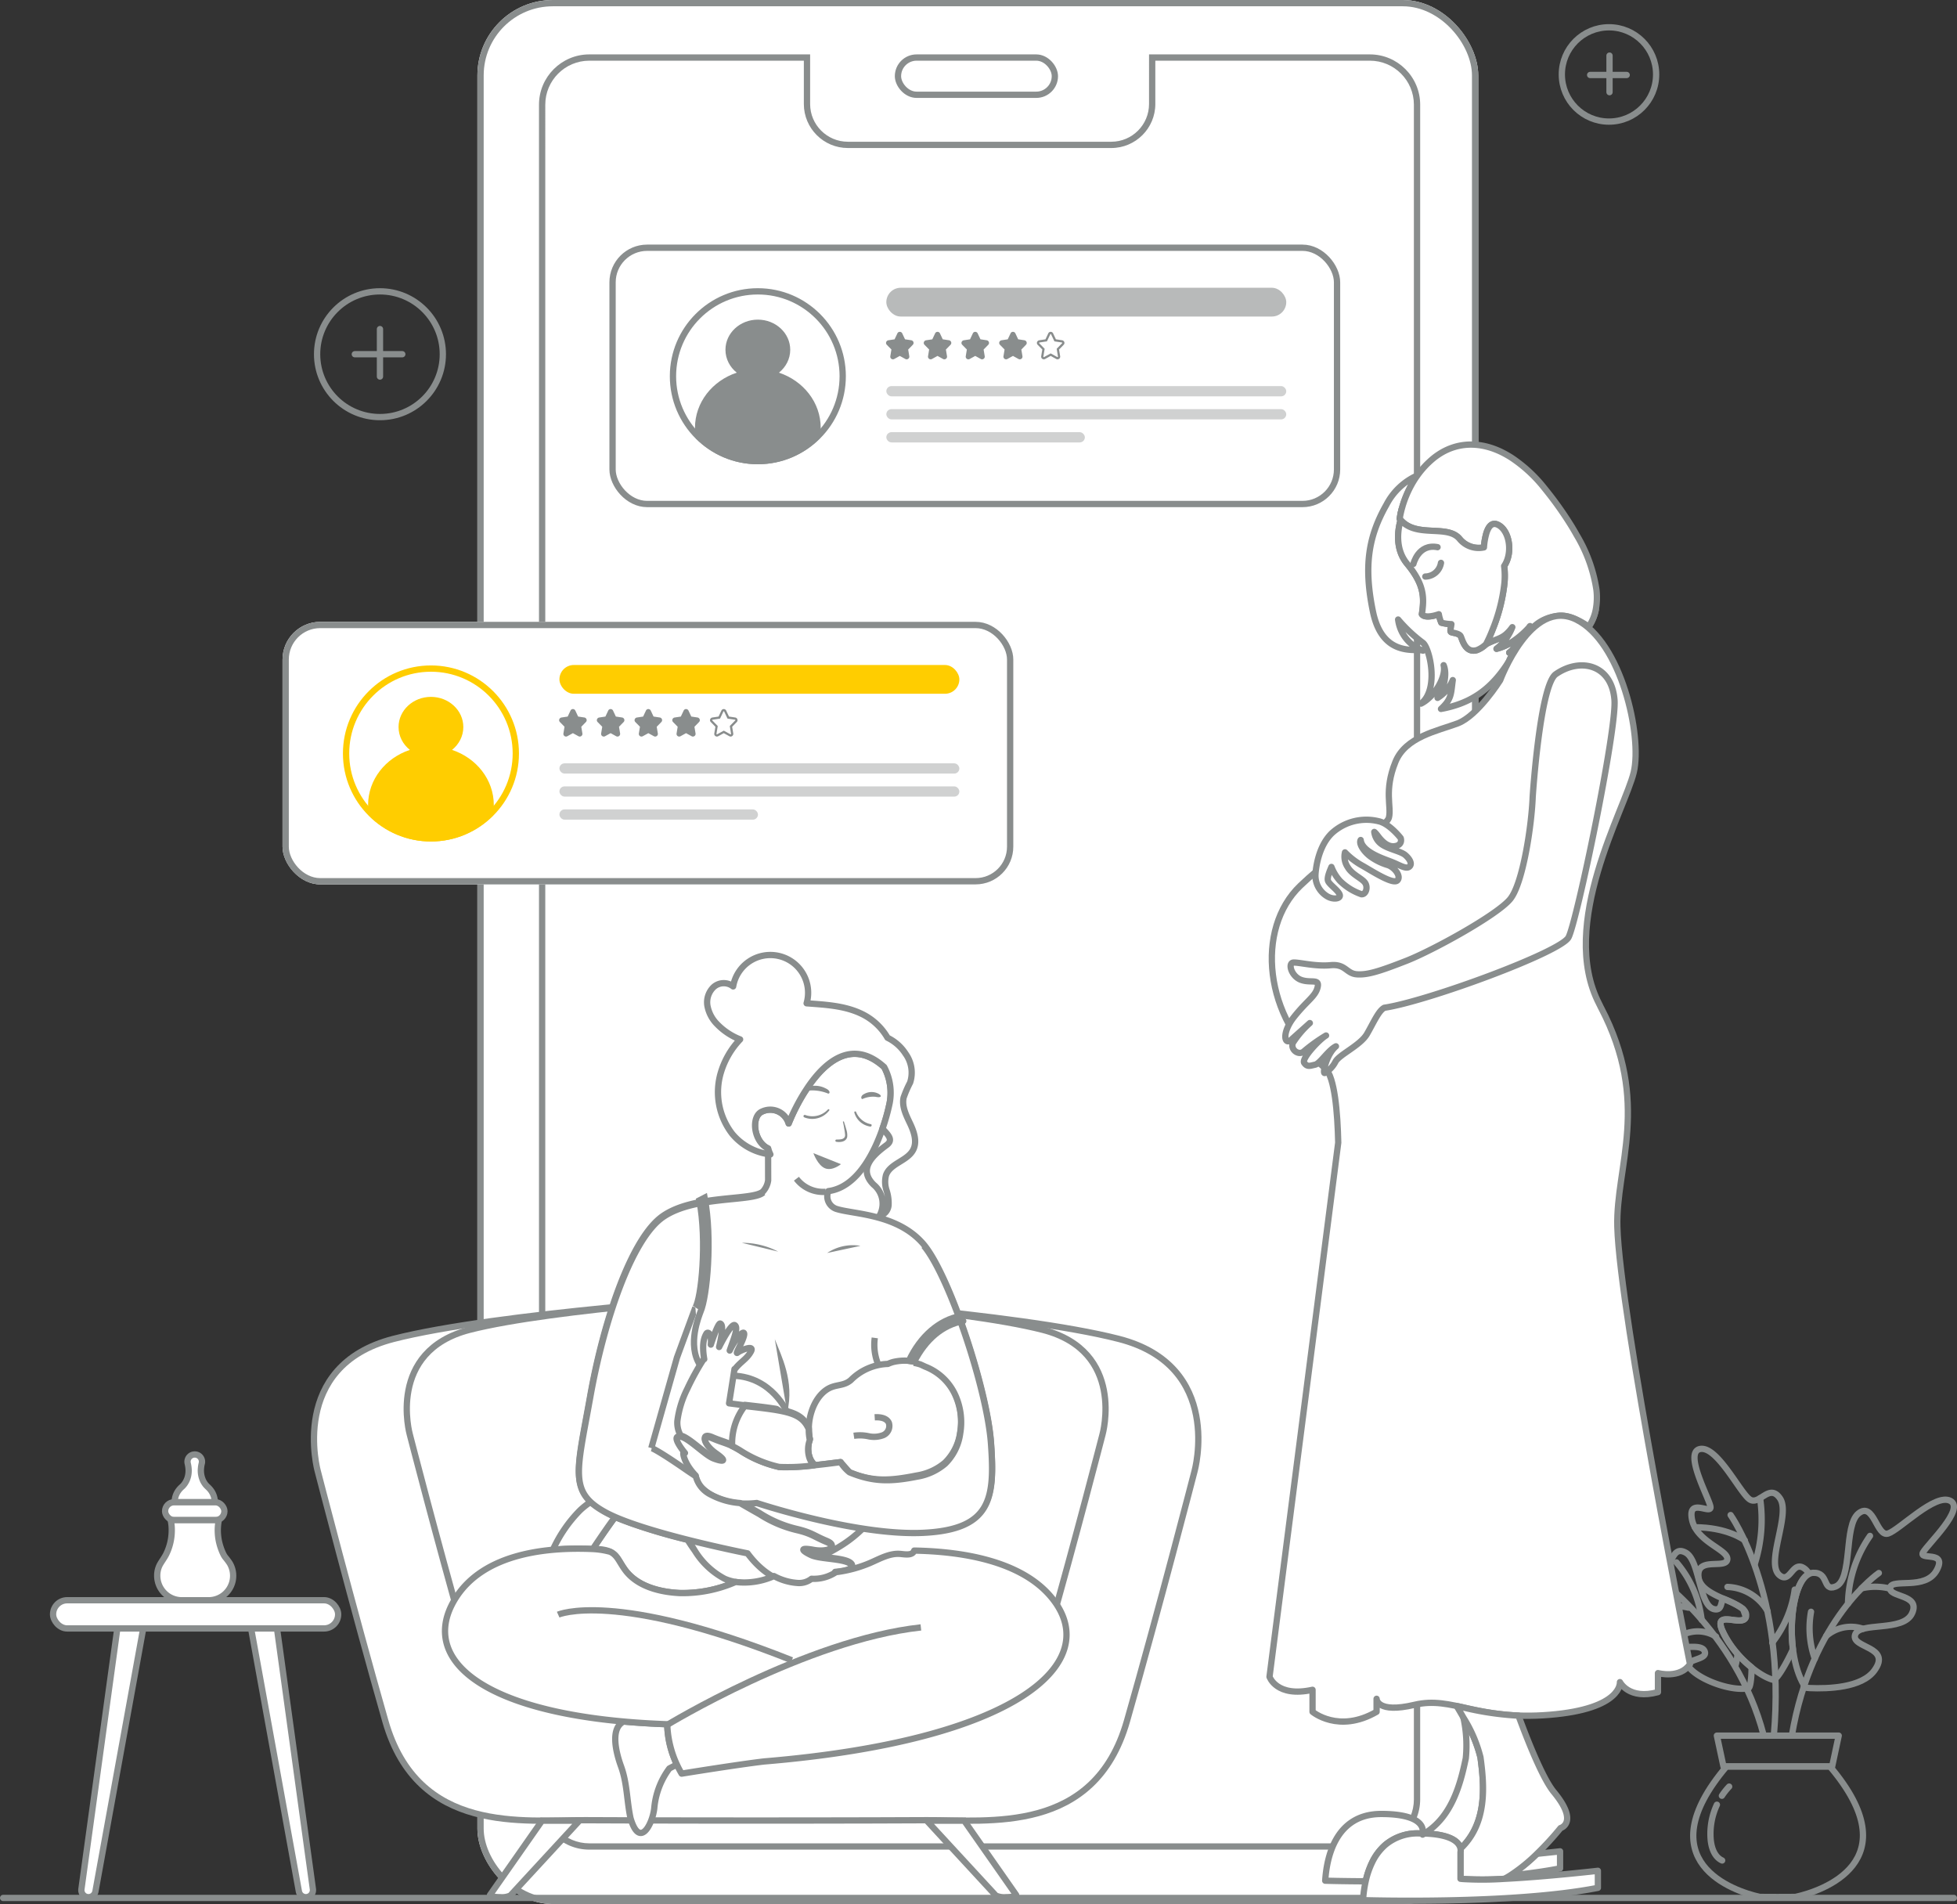 <svg xmlns="http://www.w3.org/2000/svg" width="311.302" height="302.883" viewBox="0 0 311.302 302.883">
    <rect x="0" y="0" width="311.302" height="302.883" fill="#333333" stroke="none"/>
    <defs>
        <style>
            .cls-1,.cls-16,.cls-17,.cls-6,.cls-7,.cls-8{fill:#fff}.cls-1,.cls-16,.cls-17,.cls-19,.cls-20,.cls-3,.cls-4,.cls-6,.cls-7,.cls-8{stroke:#898d8d}.cls-1,.cls-3,.cls-4,.cls-6,.cls-7{stroke-linecap:round}.cls-1,.cls-16,.cls-3,.cls-6{stroke-linejoin:round}.cls-18,.cls-19,.cls-20,.cls-3,.cls-4{fill:none}.cls-16,.cls-17,.cls-19,.cls-6,.cls-7{stroke-miterlimit:10}.cls-10{fill:rgba(137,141,141,.4)}.cls-11,.cls-22{fill:#898d8d}.cls-21,.cls-22{stroke:none}
        </style>
    </defs>
    <g id="Group_1580" transform="translate(-31.5 -112.161)">
        <g id="Group_1489" transform="translate(-35.559 -24.628)">
            <g id="Rectangle_233" class="cls-1" transform="translate(143 136.789)">
                <rect width="159.206" height="302.839" class="cls-21" rx="12"/>
                <rect width="158.206" height="301.839" x=".5" y=".5" class="cls-18" rx="11.5"/>
            </g>
            <g id="Subtraction_1" fill="#fff" stroke-linecap="round" stroke-linejoin="round">
                <path d="M42.63 285.036L8 285.035c-4.135 0-7.5-3.365-7.5-7.5V8C.5 3.865 3.865.5 8 .5h124.171c4.136 0 7.5 3.365 7.5 7.5v269.535c0 4.135-3.364 7.5-7.5 7.5h-34.63v-7.391c0-3.584-2.915-6.5-6.5-6.5h-41.91c-3.585 0-6.501 2.916-6.501 6.5v7.392z" class="cls-21" transform="rotate(180 146.484 215.488)"/>
                <path d="M42.13 284.536v-6.892c0-3.86 3.14-7 7-7h41.911c3.86 0 7 3.14 7 7v6.89h34.13c3.86 0 7-3.14 7-7V8c0-3.86-3.14-7-7-7H8.001C4.14 1 1 4.14 1 8v269.535c0 3.86 3.14 7 7 7h34.13m1 1H8c-4.411 0-8-3.589-8-8V8C0 3.59 3.589 0 8 0h124.171c4.412 0 8 3.589 8 8v269.535c0 4.411-3.588 8-8 8h-35.13v-7.891c0-3.308-2.691-6-6-6h-41.91c-3.31 0-6.001 2.692-6.001 6V285.536z" class="cls-22" transform="rotate(180 146.484 215.488)"/>
            </g>
            <g id="Rectangle_236" class="cls-1" transform="translate(209.4 145.442)">
                <rect width="25.958" height="6.922" class="cls-21" rx="3.461"/>
                <rect width="24.958" height="5.922" x=".5" y=".5" class="cls-18" rx="2.961"/>
            </g>
        </g>
        <g id="Group_852" transform="translate(81.338 158)">
            <g id="Ellipse_244" class="cls-3" transform="translate(.104)">
                <circle cx="10.5" cy="10.5" r="10.5" class="cls-21"/>
                <circle cx="10.5" cy="10.5" r="10" class="cls-18"/>
            </g>
            <path id="Path_945" d="M-3170.5-402v7.551" class="cls-4" transform="translate(3181.104 408.5)"/>
            <path id="Path_946" d="M0 7.551V0" class="cls-4" transform="rotate(90 1.827 12.327)"/>
        </g>
        <g id="Group_1492" transform="translate(279.338 116)">
            <g id="Ellipse_244-2" class="cls-3" transform="translate(.104)">
                <circle cx="8" cy="8" r="8" class="cls-21"/>
                <circle cx="8" cy="8" r="7.5" class="cls-18"/>
            </g>
            <path id="Path_945-2" d="M-3170.5-402v5.815" class="cls-4" transform="translate(3178.69 407.006)"/>
            <path id="Path_946-2" d="M0 5.815V0" class="cls-4" transform="rotate(90 1.418 9.505)"/>
        </g>
        <g id="Floor" transform="translate(32 414.034)">
            <path id="Line_3" d="M310.3 0L0 0" class="cls-3"/>
        </g>
        <g id="Group_870" transform="translate(287.086 342.602)">
            <g id="Group_867" transform="translate(6.993 7.853)">
                <g id="Group_865">
                    <g id="Group_858" transform="translate(0 10.207)">
                        <path id="Path_975" d="M-647.145 371.684s13.6 9.146 17.971 25.922" class="cls-3" transform="translate(647.145 -370.106)"/>
                        <path id="Path_976" d="M-621.946 383.1a12.907 12.907 0 0 1 5.262.07.033.033 0 0 0 .013 0" class="cls-3" transform="translate(622.67 -375.975)"/>
                        <path id="Path_977" d="M-626.376 368.363a17.008 17.008 0 0 1 4.006 9.143" class="cls-3" transform="translate(630.474 -368.363)"/>
                        <path id="Path_978" d="M-625.982 392.287a5.452 5.452 0 0 0-5.221-.319" class="cls-3" transform="translate(636.379 -380.478)"/>
                        <path id="Path_979" d="M-638.4 400.824a9.3 9.3 0 0 0 .3-1.719" class="cls-3" transform="translate(651.909 -384.5)"/>
                    </g>
                    <g id="Group_864" transform="translate(6.768)">
                        <path id="Path_980" d="M-669.864 457.417c.161.036 5.631.036 5.793 0 4.015-.882 18.272-5.566 5.422-20.737H-675.1c-12.843 15.165 1.221 19.855 5.236 20.737z" class="cls-3" transform="translate(680.392 -394.017)"/>
                        <g id="Group_863" transform="translate(.252)">
                            <g id="Group_862">
                                <g id="Group_860" transform="translate(15.432 5.999)">
                                    <g id="Group_859">
                                        <path id="Path_981" d="M-671.869 371.918s-10.734 7.331-13.84 25.869" class="cls-3" transform="translate(685.709 -366.021)"/>
                                        <path id="Path_982" d="M-684.926 376.838a9.5 9.5 0 0 0-4.532-.05" class="cls-3" transform="translate(700.547 -368.455)"/>
                                        <path id="Path_983" d="M-679.25 359.5a19.461 19.461 0 0 0-3.5 10.774" class="cls-3" transform="translate(691.682 -359.505)"/>
                                        <path id="Path_984" d="M-680.417 391.365a6 6 0 0 1 5.862-1.155" class="cls-3" transform="translate(685.881 -375.442)"/>
                                        <path id="Path_985" d="M-663.444 392.35a14.6 14.6 0 0 1-.594-7.452" class="cls-3" transform="translate(667.09 -372.835)"/>
                                    </g>
                                </g>
                                <g id="Group_861">
                                    <path id="Path_986" d="M-651.162 352.51s8.856 12.385 6.881 35.031" class="cls-3" transform="translate(656.853 -349.834)"/>
                                    <path id="Path_987" d="M-640.846 356.6c5.1-.009 7.787 1.959 7.949 2.081" class="cls-3" transform="translate(640.846 -351.979)"/>
                                    <path id="Path_988" d="M-646.445 357.363a23.33 23.33 0 0 0 .853-10.486" class="cls-3" transform="translate(655.97 -346.877)"/>
                                    <path id="Path_989" d="M-642.081 380.462a7.7 7.7 0 0 0-6.39-3.884" class="cls-3" transform="translate(653.662 -362.468)"/>
                                    <path id="Path_990" d="M-657.535 385.911a17.532 17.532 0 0 0 3.576-8.434" class="cls-3" transform="translate(669.845 -362.94)"/>
                                </g>
                            </g>
                            <path id="Path_991" d="M-653.942 431.269h-17.286l-1.049-4.9h19.383z" class="cls-3" transform="translate(675.784 -388.606)"/>
                        </g>
                    </g>
                </g>
                <g id="Group_866" transform="translate(9.5 45.868)">
                    <path id="Path_992" d="M-632.21 449.493a10.954 10.954 0 0 0-.994 5.488c.112 1.34.606 2.821 1.829 3.38" class="cls-3" transform="translate(633.24 -446.611)"/>
                    <path id="Path_993" d="M-634.43 443.427a10.532 10.532 0 0 0-1.155 1.457" class="cls-3" transform="translate(637.409 -443.427)"/>
                </g>
            </g>
            <path id="Path_994" d="M-642.75 362.639c1.8-1.334 7.115 2.677 8.7 2.941s1.309-3.137 3.534-1.9 2.076 8.482 4.516 8.982c1.172.239 1.046-.945 1.369-1.7a13.408 13.408 0 0 1 3.2 1.671 11.9 11.9 0 0 1 .447 1.308c-.547 1.554-4.949-1.171-3.837 1.862a16.191 16.191 0 0 0 4.762 6.122c-.02 1.873-.215 3.235-.518 3.3-2.418.5-6.98-.988-9.014-2.878-2.064-1.918 2.836-1.4 2.035-3.057s-6.287.7-7.808-1.61 2.717-2.5 2.316-3.746-4.632-.194-6.5-2.6 2.173-1.613 1.378-2.606-6.375-4.756-4.58-6.089z" class="cls-3" transform="translate(643.104 -347.156)"/>
            <g id="Group_869" transform="translate(29.431 8.091)">
                <path id="Path_995" d="M-708.885 376.865c.041.069-.329.418.889.472 3 .133 8.305-.054 10.305-2.776 2.856-3.886-3.706-3.548-3.061-5.694s7.687-.371 9.071-3.433-3.743-2.478-3.5-4.055 5.614.483 7.4-2.764-2.921-1.521-2.156-2.866 6.746-6.937 4.333-8.194-8.034 4.582-9.883 5.2-2.261-5.123-4.7-3.209-.866 10.589-3.7 11.657c-2.113.8-.953-2.308-3.557-2.2-3.54.159-4.739 12.311-1.441 17.862z" class="cls-3" transform="translate(710.823 -347.378)"/>
                <g id="Group_868" opacity="0.1">
                    <path id="Path_996" d="M-708.885 376.865c.041.069-.329.418.889.472 3 .133 8.305-.054 10.305-2.776 2.856-3.886-3.706-3.548-3.061-5.694s7.687-.371 9.071-3.433-3.743-2.478-3.5-4.055 5.614.483 7.4-2.764-2.921-1.521-2.156-2.866 6.746-6.937 4.333-8.194-8.034 4.582-9.883 5.2-2.261-5.123-4.7-3.209-.866 10.589-3.7 11.657c-2.113.8-.953-2.308-3.557-2.2-3.54.159-4.739 12.311-1.441 17.862z" class="cls-3" transform="translate(710.823 -347.378)"/>
                </g>
            </g>
            <path id="Path_997" d="M-662.2 341.562c-.7-3.637 3.247-.551 2.932-2.066s-4.289-8.673-1.608-9.128 6.239 6.827 7.809 7.986 3.15-2.68 4.879-.11-2.428 10.343-.056 12.231c1.766 1.406 2.032-2.637 4.059-1a2.154 2.154 0 0 1 .581.769c-2.131 1.07-3.181 6.846-2.53 11.979-1.327 2.846-2.7 4.986-3.154 4.862-2.9-.795-7.024-4.92-8.187-8.092-1.18-3.218 3.848.047 3.893-2.193s-7.2-2.714-7.578-6.052 4.323-1.21 4.577-2.784-4.917-2.764-5.617-6.402z" class="cls-3" transform="translate(675.756 -330.348)"/>
        </g>
        <g id="Group_1488" transform="translate(-1051.684 470.625)">
            <g id="Group_1487" transform="translate(1300.835 -287.752)">
                <path id="Path_1610" d="M1342.379-248.695a8.694 8.694 0 0 0 .729-.657 2.752 2.752 0 0 0-.235-.986c-.01-.022-.023-.04-.034-.062a8.343 8.343 0 0 1-2.478 1.093 7.326 7.326 0 0 0 1.81-2.041 3.5 3.5 0 0 0-.3-.275c-.917.785-1.715.8-3.167 1.571a4.361 4.361 0 0 1-1.411.936c-1.949.612-2.388-1.8-2.646-2.226s-1.175-.488-1.462-.6-.086-.544 0-1.29a6.634 6.634 0 0 1-1.6-.23 5.807 5.807 0 0 1-.4-1.347s-2.121.8-2.694 0c.4-2.637.4-4.7-2.35-8.025-1.964-2.373-1.475-5.418-1.034-6.967-.051-.059-.1-.116-.151-.179 0 0 .036-.3.146-.811.045-.209.1-.452.175-.725l.015-.055c.035-.13.073-.264.115-.406v-.011c.042-.139.088-.285.137-.435l.033-.1c.05-.152.1-.307.163-.468l.006-.017c.056-.152.117-.31.181-.469l.05-.124c.068-.165.139-.332.214-.5l.035-.076q.1-.226.216-.457l.066-.135q.13-.26.274-.524l.06-.108q.128-.23.267-.462l.076-.126q.164-.267.345-.536l.086-.124c.054-.079.107-.157.163-.236a10.276 10.276 0 0 0-4.93 4.653c-2.828 4.968-3.669 9.707-2.14 17.044s6.879 5.777 7.949 6.175a6.056 6.056 0 0 1-3.953-4.952 23.912 23.912 0 0 0 3.953 3.707c1.07.841 2.6 7.376-.306 9.669 2.14-1.07 4.051-4.28 3.593-6.114.535 1.223.21 3.439-.965 5.2a6.048 6.048 0 0 0 2.417-2.828c-.306 2.216-.153 2.981-1.872 4.586 5.105-.934 8.227-3.439 10.849-7.639.111-.58.747-1.062.749-1.534-.244.077-.49.155-.744.223z" class="cls-6" transform="translate(-1319.955 281.789)"/>
                <path id="Path_1611" d="M1376.271-223.247c-.078.083-.157.168-.234.247-.016.083-.037.165-.057.246.12-.204.22-.369.291-.493z" class="cls-6" transform="translate(-1350.71 252.342)"/>
                <path id="Path_1612" d="M1370.69-220.652l.034.062a2.757 2.757 0 0 1 .235.986 14.235 14.235 0 0 0 2.117-2.849c.021-.081.041-.162.057-.246a13.957 13.957 0 0 1-2.443 2.047z" class="cls-6" transform="translate(-1347.806 252.041)"/>
                <path id="Path_1613" d="M1368.544-222.239a3.517 3.517 0 0 1 .3.275 8.345 8.345 0 0 0 .7-1.4 6.5 6.5 0 0 1-1 1.125z" class="cls-6" transform="translate(-1346.628 252.405)"/>
                <path id="Path_1614" d="M1337.472-277.409c-.058.078-.117.156-.173.235h.008c.055-.081.108-.158.165-.235z" class="cls-1" transform="translate(-1329.476 282.074)"/>
                <path id="Path_1615" d="M1331.352-264.256c.045-.208.1-.453.176-.725-.073.273-.128.516-.176.725z" class="cls-6" transform="translate(-1326.211 275.252)"/>
                <path id="Path_1616" d="M1337.108-276.9h-.008l-.164.236c.056-.072.115-.152.172-.236z" class="cls-1" transform="translate(-1329.277 281.792)"/>
                <path id="Path_1617" d="M1376.626-223.523c.065-.069.128-.133.194-.2-.014-.077-.081.015-.194.2z" class="cls-6" transform="translate(-1351.065 252.618)"/>
                <path id="Path_1618" d="M1397.708-226.851a7.323 7.323 0 0 0 1.125-2.727 7.323 7.323 0 0 1-1.125 2.727z" class="cls-1" transform="translate(-1362.637 255.817)"/>
                <path id="Path_1620" d="M1362.328-264.673a23.912 23.912 0 0 0-3.123-8.661q-.421-.754-.883-1.509a55.908 55.908 0 0 0-4.248-5.955 22.655 22.655 0 0 0-5.355-4.93q-.6-.377-1.189-.682t-1.179-.539a11.734 11.734 0 0 0-1.743-.546q-.288-.066-.572-.114a9.917 9.917 0 0 0-1.683-.143 9.349 9.349 0 0 0-1.089.066 9.1 9.1 0 0 0-1.576.334 9.315 9.315 0 0 0-1.005.374 9.617 9.617 0 0 0-.964.492q-.236.137-.466.289a10.579 10.579 0 0 0-.9.661c-.2.165-.39.334-.576.505l-.129.121c-.179.169-.354.341-.519.515l-.055.06q-.227.241-.435.486l-.109.127c-.148.176-.29.354-.425.533l-.076.1c-.057.077-.111.154-.166.232s-.116.159-.171.239l-.086.124q-.181.269-.344.536l-.076.126q-.139.231-.268.462l-.06.108q-.144.264-.274.524l-.066.135q-.113.231-.216.457l-.035.076c-.076.17-.146.337-.214.5l-.05.124c-.064.159-.125.317-.181.469l-.006.017c-.059.161-.113.316-.163.468l-.033.1c-.049.15-.1.3-.137.435v.011c-.042.142-.08.276-.115.406l-.015.055c-.073.272-.13.516-.176.725-.11.508-.146.811-.146.811.048.063.1.12.151.179 2.518 2.921 7.417.67 9.365 2.992a3.921 3.921 0 0 0 3.89 1.368 10.425 10.425 0 0 1 .413-2.339 4.158 4.158 0 0 1 .219-.544c.316-.64.784-1.045 1.478-.759 1.539.634 2.251 3.091 1.75 5.141a4.759 4.759 0 0 1-.323.912 4.064 4.064 0 0 1-.314.557 12.6 12.6 0 0 1 .042 2.718 27.386 27.386 0 0 1-1.846 7.3 23.847 23.847 0 0 1-1.072 2.405c1.452-.771 2.25-.786 3.167-1.571a6.505 6.505 0 0 0 1-1.123 8.366 8.366 0 0 1-.7 1.4 7.322 7.322 0 0 1-1.81 2.041 8.342 8.342 0 0 0 2.477-1.093 13.956 13.956 0 0 0 2.443-2.047c.077-.079.156-.164.234-.247.113-.185.18-.271.194-.2-.066.072-.129.136-.194.2-.075.124-.172.289-.291.493a14.248 14.248 0 0 1-2.117 2.849 8.694 8.694 0 0 1-.729.657c.254-.069.5-.147.742-.231.317-.11.579-.721.774-.979 1.622-2.142 2.791-4.253 6.37-4.651 2.124-.236 4.76 1.733 4.76 1.733a7.323 7.323 0 0 0 1.125-2.727 10.37 10.37 0 0 0 .099-3.158z" class="cls-6" transform="translate(-1326.034 287.752)"/>
                <path id="Path_1622" d="M1346.245-260.456c-.694-.286-1.162.12-1.478.759a4.175 4.175 0 0 0-.219.544 10.457 10.457 0 0 0-.414 2.339 3.921 3.921 0 0 1-3.89-1.368c-1.948-2.322-6.847-.071-9.365-2.992-.441 1.548-.931 4.593 1.033 6.966 2.752 3.325 2.752 5.389 2.351 8.026.573.8 2.694 0 2.694 0a5.825 5.825 0 0 0 .4 1.347 6.638 6.638 0 0 0 1.6.23c-.085.745-.286 1.175 0 1.29s1.2.172 1.462.6.7 2.838 2.646 2.226a4.365 4.365 0 0 0 1.41-.936 23.855 23.855 0 0 0 1.072-2.405 27.385 27.385 0 0 0 1.845-7.3 12.564 12.564 0 0 0-.042-2.718 4.061 4.061 0 0 0 .314-.557 4.749 4.749 0 0 0 .322-.912c.514-2.049-.201-4.506-1.741-5.139z" class="cls-6" transform="translate(-1325.734 273.163)"/>
            </g>
            <path id="Path_1623" d="M1340.455-130.213c-.26-9.616 5.334-19.664-2.583-34.832h-.006c-.1-.205-.194-.411-.3-.614-6.573-12.688 4.127-31.031 5.5-36.84s-2-20.783-9.172-24.305-12.076 9.669-12.076 9.669-3.554 5.656-6.764 6.86-8.283 2.121-9.9 6.133c-1.851 4.584-.6 7.109-1.026 8.828s-6.917 3.975-14.1 10.854-5.809 21.095 3.974 29.044c1.487 1.405 1.947 6.987 2.056 11.819l-10.932 84.958s1.114 3.343 6.845 2.07v3.5s4.139 3.5 10.188 0v-2.069s0 2.388 6.049.955 9.859 2.547 21.479 1.592 11.181-5.2 11.181-5.2 1.433 2.866 6.05 1.592v-3.024s3.5.955 5.094-1.433c0 0-11.18-55.635-11.557-69.557z" class="cls-6" transform="translate(0 -33.131)"/>
            <path id="Path_1624" d="M1330.061-188.981s1.155-17.743 3.677-19.5c3.88-2.7 8.893-1.559 9.335 4.1.371 4.755-6.008 35.383-7.32 37.774s-22.56 10.187-29.286 11.18c-.917.459-1.739 2.408-2.771 4.185s-4.3 3.21-4.987 4.357a4.373 4.373 0 0 1-1.72 1.834c-.4.172.229-2.924 1.777-4.242-1.261.631-2.522 2.751-3.325 2.924s-1.232.4-1.719-.287 2.465-3.783 3.468-4.357a26.368 26.368 0 0 0-3.522 2.522c-.834.745-2.182-.286-1.752-1.347a15.308 15.308 0 0 1 2.694-3.153s-1.921 1.719-2.981 2.665-1.548-1.118.516-3.7 3.354-3.2 3.7-4.653-1.07-.612-2.637-1.185-2.14-2.713-1.185-2.751 3.478.65 5.885.42 2.484 1.337 4.2 1.452 3.631-.5 7.835-2.14 14.56-7.338 16.566-9.86 3.38-11.652 3.552-16.238z" class="cls-6" transform="translate(-3.07 -42.753)"/>
            <path id="Path_1625" d="M1345.509 182.008c4.224-4 3.828-9.827 3.179-14.537a21.693 21.693 0 0 0-2.713-6.318 20.575 20.575 0 0 1 .378 6.465c-.88 4.26-2.273 9.329-6.573 11.967 4.674.16 5.587 1.615 5.729 2.423z" class="cls-6" transform="translate(-30.003 -246.427)"/>
            <path id="Path_1626" d="M1377.945 211.018v-2.71s-1.476.17-3.679.391a27.4 27.4 0 0 1-4.25 3.443c2.822-.284 5.524-.651 7.929-1.124z" class="cls-6" transform="translate(-46.601 -272.313)"/>
            <path id="Path_1627" d="M1313.687 195.132c-7.429 0-8.7 7.217-8.915 10.613 0 0 2.539.081 6.437.094a13.583 13.583 0 0 1 1.035-3.014 8.613 8.613 0 0 1 2.136-2.816 7.96 7.96 0 0 1 5.327-1.786c.193 0 .378 0 .56.007v-.13s.849-2.968-6.58-2.968z" class="cls-6" transform="translate(-10.785 -265.08)"/>
            <path id="Path_1628" d="M1366.588 170.739c-1.505-1.822-3.572-6.57-5.633-12.158-.162-.006-.32-.014-.478-.023a47.65 47.65 0 0 1-8.582-1.34l-.774-.166c.379.631.741 1.25 1.079 1.849a21.7 21.7 0 0 1 2.713 6.318c.65 4.711 1.045 10.538-3.179 14.537a1.314 1.314 0 0 1-.005.533v4.245c.123.015.259.027.394.039a52.86 52.86 0 0 0 6.591-.03c.31-.162.619-.344.93-.538a27.407 27.407 0 0 0 4.25-3.443 47.228 47.228 0 0 0 3.755-4.093s2.971-.848-1.061-5.73z" class="cls-6" transform="translate(-36.229 -244.176)"/>
            <path id="Path_1629" d="M1339.421 202.009c-.1 0-.2-.007-.3-.009v.188c.105-.058.202-.119.3-.179z" class="cls-1" transform="translate(-29.643 -268.85)"/>
            <path id="Path_1630" d="M1340.6 209.209a52.865 52.865 0 0 1-6.591.03c-.135-.012-.27-.024-.393-.039v-4.245a1.323 1.323 0 0 0 .005-.533c-.142-.807-1.056-2.263-5.729-2.423-.1.06-.195.121-.3.179v-.188c-.183 0-.367-.007-.561-.007a7.958 7.958 0 0 0-5.327 1.786 8.611 8.611 0 0 0-2.137 2.816 13.57 13.57 0 0 0-1.035 3.014 19.365 19.365 0 0 0-.417 3s23.56.751 37.357-1.959v-2.71s-8.172.94-14.872 1.279z" class="cls-6" transform="translate(-18.111 -268.841)"/>
            <path id="Path_1631" d="M1301.329-146.663s.143-4.305 2.655-6.673a8.134 8.134 0 0 1 7.354-1.866c1.758.359 3.552 2.691 3.552 2.691s.395 1.112-.969 1.291-2.391-1.289-2.75-1.755-.483-.516-.483-.516a2.8 2.8 0 0 0 1.14 1.938c1.077.789 3.062 1.123 3.78 1.733s1.184 1.435.645 1.866-1.543-.287-2.942-.825-4.581-1.578-4.787-3.43c-.323.61.48 1.814 1.508 2.6a9.129 9.129 0 0 0 2.815 1.39c1.077.359 2.186 1.809 1.5 2.454s-3.821-1.363-5.444-2.3a11.814 11.814 0 0 1-2.875-2.175 2.983 2.983 0 0 0 .434 2.35c.682 1.184 2.253 1.762 2.755 2.48s.143 1.9-.574 1.829a9.04 9.04 0 0 1-3.408-2.117 7.133 7.133 0 0 1-1.363-2.224c-.143.359-.753 1.65-.538 2.224s1.507 1.405 1.829 2.12-.968.93-1.973.32a3.829 3.829 0 0 1-1.861-3.405z" class="cls-1" transform="translate(-8.895 -72.652)"/>
            <path id="Path_1632" d="M1340.073-243.869a2.567 2.567 0 0 0 2.494-2.178" class="cls-7" transform="translate(-30.164 -22.894)"/>
            <path id="Path_1633" d="M1335.879-249s.774-3.267 3.841-2.666" class="cls-7" transform="translate(-27.862 -19.769)"/>
        </g>
        <g id="Group_1490" transform="translate(5057.441 664.065)">
            <g id="Rectangle_520" class="cls-1" transform="translate(-4929 -513)">
                <rect width="116.246" height="41.76" class="cls-21" rx="6"/>
                <rect width="115.246" height="40.76" x=".5" y=".5" class="cls-18" rx="5.5"/>
            </g>
            <g id="Ellipse_254" class="cls-8" transform="translate(-4919.39 -506.065)">
                <circle cx="14" cy="14" r="14" class="cls-21"/>
                <circle cx="14" cy="14" r="13.5" class="cls-18"/>
            </g>
            <rect id="Rectangle_521" width="63.617" height="4.576" fill="rgba(137,141,141,0.6)" rx="2.288" transform="translate(-4884.952 -506.135)"/>
            <rect id="Rectangle_522" width="63.617" height="1.629" class="cls-10" rx=".814" transform="translate(-4884.952 -490.494)"/>
            <rect id="Rectangle_523" width="63.617" height="1.629" class="cls-10" rx=".814" transform="translate(-4884.952 -486.83)"/>
            <rect id="Rectangle_524" width="31.581" height="1.629" class="cls-10" rx=".814" transform="translate(-4884.952 -483.165)"/>
            <path id="Path_1638" d="M2.168-2.432a.421.421 0 0 0-.129-.188.427.427 0 0 0-.208-.1l-1-.151-.445-.947A.43.43 0 0 0 .222-4 .423.423 0 0 0 0-4.062.423.423 0 0 0-.222-4a.4.4 0 0 0-.159.181l-.449.952-1 .151a.427.427 0 0 0-.208.1.42.42 0 0 0-.129.19.409.409 0 0 0-.013.226.435.435 0 0 0 .11.2l.737.752-.176 1.067A.422.422 0 0 0-1.5 0a.429.429 0 0 0 .085.161.411.411 0 0 0 .146.112.424.424 0 0 0 .178.039.42.42 0 0 0 .207-.053L0-.229l.884.488a.42.42 0 0 0 .205.054.424.424 0 0 0 .178-.04.424.424 0 0 0 .146-.11A.406.406 0 0 0 1.5 0a.434.434 0 0 0 .01-.183l-.177-1.062L2.07-2a.435.435 0 0 0 .11-.2.419.419 0 0 0-.012-.232z" class="cls-11" transform="translate(-4882.809 -495.065)"/>
            <path id="Path_1637" d="M2.168-2.432a.421.421 0 0 0-.129-.188.427.427 0 0 0-.208-.1l-1-.151-.445-.947A.43.43 0 0 0 .222-4 .423.423 0 0 0 0-4.062.423.423 0 0 0-.222-4a.4.4 0 0 0-.159.181l-.449.952-1 .151a.427.427 0 0 0-.208.1.42.42 0 0 0-.129.19.409.409 0 0 0-.013.226.435.435 0 0 0 .11.2l.737.752-.176 1.067A.422.422 0 0 0-1.5 0a.429.429 0 0 0 .085.161.411.411 0 0 0 .146.112.424.424 0 0 0 .178.039.42.42 0 0 0 .207-.053L0-.229l.884.488a.42.42 0 0 0 .205.054.424.424 0 0 0 .178-.04.424.424 0 0 0 .146-.11A.406.406 0 0 0 1.5 0a.434.434 0 0 0 .01-.183l-.177-1.062L2.07-2a.435.435 0 0 0 .11-.2.419.419 0 0 0-.012-.232z" class="cls-11" transform="translate(-4876.809 -495.065)"/>
            <path id="Path_1636" d="M2.168-2.432a.421.421 0 0 0-.129-.188.427.427 0 0 0-.208-.1l-1-.151-.445-.947A.43.43 0 0 0 .222-4 .423.423 0 0 0 0-4.062.423.423 0 0 0-.222-4a.4.4 0 0 0-.159.181l-.449.952-1 .151a.427.427 0 0 0-.208.1.42.42 0 0 0-.129.19.409.409 0 0 0-.013.226.435.435 0 0 0 .11.2l.737.752-.176 1.067A.422.422 0 0 0-1.5 0a.429.429 0 0 0 .085.161.411.411 0 0 0 .146.112.424.424 0 0 0 .178.039.42.42 0 0 0 .207-.053L0-.229l.884.488a.42.42 0 0 0 .205.054.424.424 0 0 0 .178-.04.424.424 0 0 0 .146-.11A.406.406 0 0 0 1.5 0a.434.434 0 0 0 .01-.183l-.177-1.062L2.07-2a.435.435 0 0 0 .11-.2.419.419 0 0 0-.012-.232z" class="cls-11" transform="translate(-4870.809 -495.065)"/>
            <path id="Path_1635" d="M2.168-2.432a.421.421 0 0 0-.129-.188.427.427 0 0 0-.208-.1l-1-.151-.445-.947A.43.43 0 0 0 .222-4 .423.423 0 0 0 0-4.062.423.423 0 0 0-.222-4a.4.4 0 0 0-.159.181l-.449.952-1 .151a.427.427 0 0 0-.208.1.42.42 0 0 0-.129.19.409.409 0 0 0-.013.226.435.435 0 0 0 .11.2l.737.752-.176 1.067A.422.422 0 0 0-1.5 0a.429.429 0 0 0 .085.161.411.411 0 0 0 .146.112.424.424 0 0 0 .178.039.42.42 0 0 0 .207-.053L0-.229l.884.488a.42.42 0 0 0 .205.054.424.424 0 0 0 .178-.04.424.424 0 0 0 .146-.11A.406.406 0 0 0 1.5 0a.434.434 0 0 0 .01-.183l-.177-1.062L2.07-2a.435.435 0 0 0 .11-.2.419.419 0 0 0-.012-.232z" class="cls-11" transform="translate(-4864.809 -495.065)"/>
            <path id="Path_1634" d="M0-3.711a.066.066 0 0 1 .063.044l.513 1.084a.074.074 0 0 0 .054.044l1.147.171a.07.07 0 0 1 .056.049.073.073 0 0 1-.017.073l-.835.854a.079.079 0 0 0-.02.063l.2 1.206a.069.069 0 0 1-.017.059.072.072 0 0 1-.056.024.06.06 0 0 1-.034-.01L.034-.61A.06.06 0 0 0 0-.62a.06.06 0 0 0-.034.01l-1.021.562a.06.06 0 0 1-.034.01.065.065 0 0 1-.054-.024.091.091 0 0 1-.02-.059l.2-1.206a.079.079 0 0 0-.02-.063l-.835-.854a.073.073 0 0 1-.017-.073.07.07 0 0 1 .056-.049l1.149-.173a.074.074 0 0 0 .054-.044l.513-1.084A.066.066 0 0 1 0-3.711zm0-.352A.423.423 0 0 0-.222-4a.4.4 0 0 0-.159.181l-.449.952-1 .151a.427.427 0 0 0-.208.1.42.42 0 0 0-.129.19.409.409 0 0 0-.013.226.435.435 0 0 0 .11.2l.737.752-.176 1.067A.422.422 0 0 0-1.5 0a.429.429 0 0 0 .085.161.411.411 0 0 0 .146.112.424.424 0 0 0 .178.039.42.42 0 0 0 .207-.053L0-.229l.884.488a.42.42 0 0 0 .205.054.424.424 0 0 0 .178-.04.424.424 0 0 0 .146-.11A.406.406 0 0 0 1.5 0a.434.434 0 0 0 .01-.183l-.177-1.062L2.07-2a.435.435 0 0 0 .11-.2.409.409 0 0 0-.012-.229.42.42 0 0 0-.129-.19.427.427 0 0 0-.208-.1l-1-.151-.445-.948A.43.43 0 0 0 .222-4 .423.423 0 0 0 0-4.062z" class="cls-11" transform="translate(-4858.809 -495.065)"/>
            <g id="Intersection_1" fill="#898d8d">
                <path d="M10 22.5c-3.536 0-6.857-1.36-9.37-3.833-.086-.48-.13-.971-.13-1.462 0-1.848.61-3.617 1.766-5.116 1.137-1.474 2.705-2.574 4.537-3.18l.874-.29-.72-.576c-1.022-.817-1.609-2.002-1.609-3.249C5.348 2.426 7.435.5 10 .5s4.651 1.926 4.651 4.294c0 1.247-.586 2.432-1.609 3.25l-.72.575.875.29c3.77 1.249 6.303 4.583 6.303 8.296 0 .491-.044.982-.13 1.462C16.857 21.14 13.535 22.5 10 22.5z" class="cls-21" transform="translate(-4915.39 -501.065)"/>
                <path d="M10 22c3.35 0 6.5-1.268 8.904-3.577.064-.401.096-.81.096-1.218 0-3.497-2.395-6.64-5.96-7.822l-1.75-.58 1.44-1.15c.903-.723 1.421-1.764 1.421-2.859C14.151 2.702 12.29 1 10 1 7.71 1 5.848 2.702 5.848 4.794c0 1.095.519 2.136 1.422 2.859l1.44 1.15-1.75.58C5.224 9.958 3.738 11 2.662 12.394 1.575 13.804 1 15.468 1 17.205c0 .408.032.817.096 1.218C3.5 20.733 6.65 22 10 22m0 1c-3.845 0-7.323-1.563-9.832-4.087C.058 18.359 0 17.789 0 17.205c0-4.045 2.772-7.488 6.646-8.771-1.1-.88-1.798-2.183-1.798-3.64C4.848 2.147 7.155 0 10 0s5.151 2.147 5.151 4.794c0 1.457-.697 2.76-1.797 3.64C17.227 9.717 20 13.16 20 17.205c0 .584-.058 1.154-.168 1.708C17.322 21.437 13.845 23 10 23z" class="cls-22" transform="translate(-4915.39 -501.065)"/>
            </g>
        </g>
        <g id="Group_1491" transform="translate(5005.441 724.065)">
            <g id="Rectangle_520-2" class="cls-1" transform="translate(-4929 -513)">
                <rect width="116.246" height="41.76" class="cls-21" rx="6"/>
                <rect width="115.246" height="40.76" x=".5" y=".5" class="cls-18" rx="5.5"/>
            </g>
            <g id="Ellipse_254-2" fill="#fff" stroke="#ffcd00" transform="translate(-4919.39 -506.065)">
                <circle cx="14" cy="14" r="14" class="cls-21"/>
                <circle cx="14" cy="14" r="13.5" class="cls-18"/>
            </g>
            <rect id="Rectangle_521-2" width="63.617" height="4.576" fill="#ffcd00" rx="2.288" transform="translate(-4884.952 -506.135)"/>
            <rect id="Rectangle_522-2" width="63.617" height="1.629" class="cls-10" rx=".814" transform="translate(-4884.952 -490.494)"/>
            <rect id="Rectangle_523-2" width="63.617" height="1.629" class="cls-10" rx=".814" transform="translate(-4884.952 -486.83)"/>
            <rect id="Rectangle_524-2" width="31.581" height="1.629" class="cls-10" rx=".814" transform="translate(-4884.952 -483.165)"/>
            <path id="Path_1638-2" d="M2.168-2.432a.421.421 0 0 0-.129-.188.427.427 0 0 0-.208-.1l-1-.151-.445-.947A.43.43 0 0 0 .222-4 .423.423 0 0 0 0-4.062.423.423 0 0 0-.222-4a.4.4 0 0 0-.159.181l-.449.952-1 .151a.427.427 0 0 0-.208.1.42.42 0 0 0-.129.19.409.409 0 0 0-.013.226.435.435 0 0 0 .11.2l.737.752-.176 1.067A.422.422 0 0 0-1.5 0a.429.429 0 0 0 .085.161.411.411 0 0 0 .146.112.424.424 0 0 0 .178.039.42.42 0 0 0 .207-.053L0-.229l.884.488a.42.42 0 0 0 .205.054.424.424 0 0 0 .178-.04.424.424 0 0 0 .146-.11A.406.406 0 0 0 1.5 0a.434.434 0 0 0 .01-.183l-.177-1.062L2.07-2a.435.435 0 0 0 .11-.2.419.419 0 0 0-.012-.232z" class="cls-11" transform="translate(-4882.809 -495.065)"/>
            <path id="Path_1637-2" d="M2.168-2.432a.421.421 0 0 0-.129-.188.427.427 0 0 0-.208-.1l-1-.151-.445-.947A.43.43 0 0 0 .222-4 .423.423 0 0 0 0-4.062.423.423 0 0 0-.222-4a.4.4 0 0 0-.159.181l-.449.952-1 .151a.427.427 0 0 0-.208.1.42.42 0 0 0-.129.19.409.409 0 0 0-.013.226.435.435 0 0 0 .11.2l.737.752-.176 1.067A.422.422 0 0 0-1.5 0a.429.429 0 0 0 .085.161.411.411 0 0 0 .146.112.424.424 0 0 0 .178.039.42.42 0 0 0 .207-.053L0-.229l.884.488a.42.42 0 0 0 .205.054.424.424 0 0 0 .178-.04.424.424 0 0 0 .146-.11A.406.406 0 0 0 1.5 0a.434.434 0 0 0 .01-.183l-.177-1.062L2.07-2a.435.435 0 0 0 .11-.2.419.419 0 0 0-.012-.232z" class="cls-11" transform="translate(-4876.809 -495.065)"/>
            <path id="Path_1636-2" d="M2.168-2.432a.421.421 0 0 0-.129-.188.427.427 0 0 0-.208-.1l-1-.151-.445-.947A.43.43 0 0 0 .222-4 .423.423 0 0 0 0-4.062.423.423 0 0 0-.222-4a.4.4 0 0 0-.159.181l-.449.952-1 .151a.427.427 0 0 0-.208.1.42.42 0 0 0-.129.19.409.409 0 0 0-.013.226.435.435 0 0 0 .11.2l.737.752-.176 1.067A.422.422 0 0 0-1.5 0a.429.429 0 0 0 .085.161.411.411 0 0 0 .146.112.424.424 0 0 0 .178.039.42.42 0 0 0 .207-.053L0-.229l.884.488a.42.42 0 0 0 .205.054.424.424 0 0 0 .178-.04.424.424 0 0 0 .146-.11A.406.406 0 0 0 1.5 0a.434.434 0 0 0 .01-.183l-.177-1.062L2.07-2a.435.435 0 0 0 .11-.2.419.419 0 0 0-.012-.232z" class="cls-11" transform="translate(-4870.809 -495.065)"/>
            <path id="Path_1635-2" d="M2.168-2.432a.421.421 0 0 0-.129-.188.427.427 0 0 0-.208-.1l-1-.151-.445-.947A.43.43 0 0 0 .222-4 .423.423 0 0 0 0-4.062.423.423 0 0 0-.222-4a.4.4 0 0 0-.159.181l-.449.952-1 .151a.427.427 0 0 0-.208.1.42.42 0 0 0-.129.19.409.409 0 0 0-.013.226.435.435 0 0 0 .11.2l.737.752-.176 1.067A.422.422 0 0 0-1.5 0a.429.429 0 0 0 .085.161.411.411 0 0 0 .146.112.424.424 0 0 0 .178.039.42.42 0 0 0 .207-.053L0-.229l.884.488a.42.42 0 0 0 .205.054.424.424 0 0 0 .178-.04.424.424 0 0 0 .146-.11A.406.406 0 0 0 1.5 0a.434.434 0 0 0 .01-.183l-.177-1.062L2.07-2a.435.435 0 0 0 .11-.2.419.419 0 0 0-.012-.232z" class="cls-11" transform="translate(-4864.809 -495.065)"/>
            <path id="Path_1634-2" d="M0-3.711a.066.066 0 0 1 .063.044l.513 1.084a.074.074 0 0 0 .054.044l1.147.171a.07.07 0 0 1 .056.049.073.073 0 0 1-.017.073l-.835.854a.079.079 0 0 0-.02.063l.2 1.206a.069.069 0 0 1-.017.059.072.072 0 0 1-.056.024.06.06 0 0 1-.034-.01L.034-.61A.06.06 0 0 0 0-.62a.06.06 0 0 0-.034.01l-1.021.562a.06.06 0 0 1-.034.01.065.065 0 0 1-.054-.024.091.091 0 0 1-.02-.059l.2-1.206a.079.079 0 0 0-.02-.063l-.835-.854a.073.073 0 0 1-.017-.073.07.07 0 0 1 .056-.049l1.149-.173a.074.074 0 0 0 .054-.044l.513-1.084A.066.066 0 0 1 0-3.711zm0-.352A.423.423 0 0 0-.222-4a.4.4 0 0 0-.159.181l-.449.952-1 .151a.427.427 0 0 0-.208.1.42.42 0 0 0-.129.19.409.409 0 0 0-.013.226.435.435 0 0 0 .11.2l.737.752-.176 1.067A.422.422 0 0 0-1.5 0a.429.429 0 0 0 .085.161.411.411 0 0 0 .146.112.424.424 0 0 0 .178.039.42.42 0 0 0 .207-.053L0-.229l.884.488a.42.42 0 0 0 .205.054.424.424 0 0 0 .178-.04.424.424 0 0 0 .146-.11A.406.406 0 0 0 1.5 0a.434.434 0 0 0 .01-.183l-.177-1.062L2.07-2a.435.435 0 0 0 .11-.2.409.409 0 0 0-.012-.229.42.42 0 0 0-.129-.19.427.427 0 0 0-.208-.1l-1-.151-.445-.948A.43.43 0 0 0 .222-4 .423.423 0 0 0 0-4.062z" class="cls-11" transform="translate(-4858.809 -495.065)"/>
            <g id="Intersection_1-2" fill="#ffcd00">
                <path d="M10 22.5c-3.536 0-6.857-1.36-9.37-3.833-.086-.48-.13-.971-.13-1.462 0-1.848.61-3.617 1.766-5.116 1.137-1.474 2.705-2.574 4.537-3.18l.874-.29-.72-.576c-1.022-.817-1.609-2.002-1.609-3.249C5.348 2.426 7.435.5 10 .5s4.651 1.926 4.651 4.294c0 1.247-.586 2.432-1.609 3.25l-.72.575.875.29c3.77 1.249 6.303 4.583 6.303 8.296 0 .491-.044.982-.13 1.462C16.857 21.14 13.535 22.5 10 22.5z" class="cls-21" transform="translate(-4915.39 -501.065)"/>
                <path d="M10 22c3.35 0 6.5-1.268 8.904-3.577.064-.401.096-.81.096-1.218 0-3.497-2.395-6.64-5.96-7.822l-1.75-.58 1.44-1.15c.903-.723 1.421-1.764 1.421-2.859C14.151 2.702 12.29 1 10 1 7.71 1 5.848 2.702 5.848 4.794c0 1.095.519 2.136 1.422 2.859l1.44 1.15-1.75.58C5.224 9.958 3.738 11 2.662 12.394 1.575 13.804 1 15.468 1 17.205c0 .408.032.817.096 1.218C3.5 20.733 6.65 22 10 22m0 1c-3.845 0-7.323-1.563-9.832-4.087C.058 18.359 0 17.789 0 17.205c0-4.045 2.772-7.488 6.646-8.771-1.1-.88-1.798-2.183-1.798-3.64C4.848 2.147 7.155 0 10 0s5.151 2.147 5.151 4.794c0 1.457-.697 2.76-1.797 3.64C17.227 9.717 20 13.16 20 17.205c0 .584-.058 1.154-.168 1.708C17.322 21.437 13.845 23 10 23z" transform="translate(-4915.39 -501.065)"/>
            </g>
        </g>
        <g id="Group_1493" transform="translate(-354.858 -81.393)">
            <path id="Path_1639" d="M421.813 430.082a3.646 3.646 0 0 1-.377-.385 3.32 3.32 0 0 1-.383-.6 3.8 3.8 0 0 1-.352-2.057 4.365 4.365 0 0 1 .118-.7 1.132 1.132 0 0 0 .043-.295 1.153 1.153 0 1 0-2.307 0 1.382 1.382 0 0 0 .039.3 4.849 4.849 0 0 1 .14 1.009 3.911 3.911 0 0 1-.068.848 3.533 3.533 0 0 1-.207.688 3.394 3.394 0 0 1-.277.53 3.2 3.2 0 0 1-.28.374 2.516 2.516 0 0 1-.218.223 3.692 3.692 0 0 0-.646.721 3.166 3.166 0 0 0-.525 1.752h6.387a3.219 3.219 0 0 0-1-2.318c-.024-.031-.055-.061-.087-.09z" class="cls-8" transform="translate(-2.371)"/>
            <rect id="Rectangle_525" width="9.435" height="2.844" class="cls-8" rx="1.422" transform="translate(412.62 432.489)"/>
            <path id="Path_1640" d="M421.1 454.389a2.976 2.976 0 0 1-.335-.539 9.18 9.18 0 0 1-.7-2.049 8.475 8.475 0 0 1-.08-3c.018-.115.038-.23.066-.343H412.4a6.964 6.964 0 0 1 .163 1.645 8.56 8.56 0 0 1-.884 3.777c-.293.588-.7 1.1-1.016 1.678a3.7 3.7 0 0 0-.41 1.734 3.908 3.908 0 0 0 3.908 3.908h4.262a3.9 3.9 0 0 0 3.372-5.877 9.8 9.8 0 0 0-.695-.934z" class="cls-8" transform="translate(1.114 -13.121)"/>
            <rect id="Rectangle_526" width="45.35" height="4.486" class="cls-8" rx="2.243" transform="translate(394.8 448.075)"/>
            <path id="Path_1641" d="M395.431 530.08a1.131 1.131 0 0 1-1.121-1.285l5.713-41.459h4.118l-7.6 41.815a1.131 1.131 0 0 1-1.11.929z" class="cls-8" transform="translate(5 -34.775)"/>
            <path id="Path_1642" d="M403.011 530.08a1.131 1.131 0 0 0 1.121-1.285l-5.714-41.459H394.3l7.6 41.815a1.131 1.131 0 0 0 1.111.929z" class="cls-8" transform="translate(32 -34.775)"/>
        </g>
        <g id="Group_1522" transform="translate(450.526 -447.789)">
            <path id="Path_1687" d="M-241.073 772.909c-16.122-4.134-54.472-6.679-57.478-6.874 2.6.169 30.533 2.041 42.328 5.065 12.376 3.173 8.886 15.549 8.886 15.549s-4.111 15.944-7.919 29.272-16.206 11.586-23.457 11.624c-7.457.04-20.032.04-20.032.04s-12.574 0-20.032-.04c-7.251-.038-19.649 1.7-23.458-11.624s-7.918-29.272-7.918-29.272-3.491-12.376 8.885-15.549c11.794-3.024 39.73-4.9 42.328-5.065-3.007.195-41.356 2.74-57.478 6.874-16.782 4.304-12.05 21.091-12.05 21.091s5.575 21.624 10.74 39.7 21.98 15.713 31.814 15.765c10.114.054 27.169.054 27.169.054s17.054 0 27.168-.054c9.835-.052 26.65 2.31 31.815-15.765s10.74-39.7 10.74-39.7 4.734-16.787-12.051-21.091z" class="cls-8" transform="translate(0 -.008)"/>
            <path id="Path_1686" d="M-237.63 771.456c-13.263-3.4-45.57-5.441-45.57-5.441s-32.308 2.04-45.57 5.441-9.522 16.664-9.522 16.664 4.405 17.087 8.486 31.37 17.368 12.416 25.139 12.457c7.992.042 21.467.042 21.467.042s13.476 0 21.468-.042c7.771-.041 21.058 1.826 25.138-12.457s8.487-31.37 8.487-31.37 3.74-13.263-9.523-16.664z" class="cls-8" transform="translate(-15.544)"/>
        </g>
        <g id="Group_1521" transform="translate(102.292 264.067)">
            <path id="Path_1643" d="M322.077 147.018c2.147-12.045 6.559-25.163 11.568-28.629s14.311-2.378 15.923-3.9a3.315 3.315 0 0 0 .815-1.754l-.009-5.078c-2.357-1.111-2.75-5.169-.917-5.89a3.049 3.049 0 0 1 4.191 1.911 31.9 31.9 0 0 1 2.507-4.931q.259-.4.522-.8c2.713-4 7.043-7.864 12.161-3.241a8.668 8.668 0 0 1 .786 6.122s-2.581 12.7-9.666 13.61a2.111 2.111 0 0 0 1.445 2.877c2.726.815 9.714.786 13.761 5.644s10.054 22.881 10.667 31.464.122 13.621-10.667 14.167c-9.991.506-24.5-4.058-26.592-4.738a14.8 14.8 0 0 1-2.556.076c1.105.639 2.135 1.225 2.99 1.707a18.979 18.979 0 0 0 5.835 2.507c2.452.565 2.854 1.1 4.817 1.908s.189 1.675-2.1 1.248-1.832.15-.34.848 5.627.511 6.431 1.572c.415.547-.873.933-2.617 1.087.872-.1-.769 1.273-3.742 1.281a3.187 3.187 0 0 1-2.1.676c-1.121-.079-4.712-.349-8.093-4.9 0 0-16.554-3.267-22.517-6.487s-4.65-6.311-2.503-18.357zm35.992-28.629z" class="cls-16" transform="translate(-298.985 -76.894)"/>
            <path id="Path_1644" d="M349.428 61.595a2.417 2.417 0 0 1 3.06-.065 6.007 6.007 0 1 1 11.69 2.687c2.906.216 5.877.358 8.521 1.566a9.506 9.506 0 0 1 4.351 3.917 7.083 7.083 0 0 1 2.872 2.545 5.129 5.129 0 0 1 .721 4.578 17.222 17.222 0 0 0-1.039 2.4c-.3 1.413.42 2.818 1.038 4.124s1.15 2.862.5 4.152c-.911 1.8-3.672 2.153-4.337 4.055a4.227 4.227 0 0 0 .079 2.388 6.561 6.561 0 0 1 .328 2.388 1.893 1.893 0 0 1-1.464 1.71 3.9 3.9 0 0 0-.9-4.964c-2.542-2.5-.152-4.684 2.052-6.309 1.085-.8.328-1.556-.656-2.6a31.439 31.439 0 0 0 1.056-3.69 8.668 8.668 0 0 0-.786-6.122c-5.118-4.623-9.449-.758-12.161 3.241q-.263.4-.522.8a31.892 31.892 0 0 0-2.507 4.931 3.049 3.049 0 0 0-4.191-1.911c-1.833.721-1.441 4.779.917 5.89a6.314 6.314 0 0 0 .363.945 9.207 9.207 0 0 1-6.063-3.263 10.847 10.847 0 0 1-1.83-9.705 13.069 13.069 0 0 1 3.077-5.323 10.286 10.286 0 0 1-3.668-2.436 5.554 5.554 0 0 1-1.529-2.904 3.346 3.346 0 0 1 1.028-3.025z" class="cls-16" transform="translate(-306.66 -56.546)"/>
            <g id="Group_1520" transform="translate(17.908 20.78)">
                <g id="Group_1519">
                    <g id="Group_1495" transform="translate(0 82.689)">
                        <g id="Group_1494">
                            <path id="Path_1645" d="M426.356 301.666q-4.936-1.578-9.92-3c-3.32-.958-6.677-1.791-10.051-2.551q-2.534-.556-5.093-.991c-1.705-.291-3.416-.559-5.138-.735a45.562 45.562 0 0 0-10.359-.1 42.933 42.933 0 0 1 5.171-.008c1.721.078 3.437.25 5.145.478 3.418.432 6.809 1.076 10.176 1.812 3.374.714 6.718 1.565 10.06 2.43z" class="cls-11" transform="translate(-385.794 -294.035)"/>
                        </g>
                    </g>
                    <g id="Group_1497" transform="translate(17.617 84.895)">
                        <g id="Group_1496">
                            <path id="Path_1646" d="M335.136 314.21c3.717-1.423 7.353-3.04 11.018-4.58s7.326-3.089 11.044-4.487c3.7-1.435 7.458-2.736 11.273-3.83 1.907-.548 3.834-1.03 5.781-1.412a43.581 43.581 0 0 1 5.9-.8 49.488 49.488 0 0 0-11.776 1.865 119.3 119.3 0 0 0-11.345 3.74q-5.569 2.158-11.02 4.6l-5.438 2.455q-2.708 1.246-5.437 2.449z" class="cls-11" transform="translate(-335.136 -299.1)"/>
                        </g>
                    </g>
                    <path id="Path_1647" d="M417.462 261.686a82.249 82.249 0 0 0 11.517 3.623c.375.6.772 1.188 1.182 1.764a12.309 12.309 0 0 0 4.744 4.444 7.213 7.213 0 0 0 1.723.5 20.927 20.927 0 0 1-8.874 1.763c-3.229-.149-6.813-1.081-8.713-3.7-1.453-2-1.278-3.306-5.131-3.306 1.437-2.131 2.58-3.799 3.552-5.088z" class="cls-17" transform="translate(-408.315 -193.091)"/>
                    <g id="Group_1498" transform="translate(34.545 40.301)">
                        <path id="Path_1649" d="M394.266 196.744c1.013 2.618 3.169 6.656 1.976 11.659" class="cls-11" transform="translate(-394.266 -196.744)"/>
                    </g>
                    <g id="Group_1503" transform="translate(36.614 76.698)">
                        <g id="Group_1500" transform="translate(1.758)">
                            <g id="Group_1499">
                                <path id="Path_1650" d="M382.872 280.682l-1.548.009c-.515-.007-1.028 0-1.54-.028a14.539 14.539 0 0 1-3.048-.376 5.957 5.957 0 0 0 1.487.467 10.465 10.465 0 0 0 1.552.167 13.534 13.534 0 0 0 1.557-.032 11.7 11.7 0 0 0 1.54-.207z" class="cls-11" transform="translate(-376.735 -280.286)"/>
                            </g>
                        </g>
                        <g id="Group_1502" transform="translate(0 .967)">
                            <g id="Group_1501">
                                <path id="Path_1651" d="M389.955 283.257a18.473 18.473 0 0 1-1.911-.277c-.314-.06-.625-.134-.936-.213s-.618-.177-.936-.261a5.1 5.1 0 0 0 1.822.728 5.379 5.379 0 0 0 .981.107 4 4 0 0 0 .98-.084z" class="cls-11" transform="translate(-386.172 -282.506)"/>
                            </g>
                        </g>
                    </g>
                    <g id="Group_1508" transform="translate(20.028 57.934)">
                        <g id="Group_1505">
                            <g id="Group_1504">
                                <path id="Path_1652" d="M422.461 237.216a11.633 11.633 0 0 0 .926 1.246 13.529 13.529 0 0 0 1.062 1.135 10.413 10.413 0 0 0 1.2.992 5.949 5.949 0 0 0 1.37.737 14.5 14.5 0 0 1-2.393-1.917c-.375-.349-.73-.718-1.094-1.081z" class="cls-11" transform="translate(-422.461 -237.216)"/>
                            </g>
                        </g>
                        <g id="Group_1507" transform="translate(1.92 3.86)">
                            <g id="Group_1506">
                                <path id="Path_1653" d="M421.236 246.076a3.994 3.994 0 0 0 .623.759 5.425 5.425 0 0 0 .76.626 5.086 5.086 0 0 0 1.79.794c-.282-.169-.567-.316-.839-.487s-.543-.338-.8-.52a18.45 18.45 0 0 1-1.534-1.172z" class="cls-11" transform="translate(-421.236 -246.076)"/>
                            </g>
                        </g>
                    </g>
                    <g id="Group_1510" transform="translate(10.39 56.975)">
                        <g id="Group_1509">
                            <path id="Path_1654" d="M448.756 235.671a13.938 13.938 0 0 0-2.2-.265c-.725-.029-1.445.023-2.169.041-.169 0-.214-.271-.041-.3a11.624 11.624 0 0 1 4.487.229c.194.043.111.336-.082.3z" class="cls-11" transform="translate(-444.24 -235.015)"/>
                        </g>
                    </g>
                    <path id="Path_1655" d="M417.172 219.97l-1.643-.094" class="cls-11" transform="translate(-389.565 -169.497)"/>
                    <path id="Path_1656" d="M382.3 232.711a4.748 4.748 0 0 0 1.626 2.782" class="cls-11" transform="translate(-341.849 -176.74)"/>
                    <path id="Path_1657" d="M368.328 163.7a7.315 7.315 0 0 1 5.292-1.136" class="cls-11" transform="translate(-325.449 -137.096)"/>
                    <path id="Path_1658" d="M404.15 162.981a12.418 12.418 0 0 0-5.79-1.4" class="cls-11" transform="translate(-369.063 -136.597)"/>
                    <g id="Group_1518" transform="translate(39.117)">
                        <g id="Group_1511" transform="translate(.16)">
                            <path id="Path_1660" d="M363.685 106.847a2.365 2.365 0 0 0-2.338.011c-.624.308-.5.813-.271.8a4.045 4.045 0 0 1 2.11-.35c.814.184 1.083-.108.499-.461z" class="cls-11" transform="translate(-351.863 -105.541)"/>
                            <path id="Path_1661" d="M379.975 104.481a3.668 3.668 0 0 1 2.973.174c.823.359.72.869.421.84a6.7 6.7 0 0 0-2.716-.506c-1.018.132-1.387-.189-.678-.508z" class="cls-11" transform="translate(-379.608 -104.242)"/>
                        </g>
                        <path id="Path_1662" d="M375.441 128.859s.678 1.936 1.855 2.41 2.531-.659 2.531-.659" class="cls-11" transform="translate(-373.872 -118.134)"/>
                        <g id="Group_1513" transform="translate(5.062 5.675)">
                            <g id="Group_1512">
                                <path id="Path_1663" d="M374.481 117.335c.118.4.264.789.359 1.194a2.862 2.862 0 0 1 .148 1.219c-.173.765-1.091.873-1.728.762a.179.179 0 0 1 .032-.356c.526-.015 1.373.024 1.365-.717a7.362 7.362 0 0 0-.145-1.029 9.394 9.394 0 0 0-.2-1.042c-.03-.109.14-.137.171-.031z" class="cls-11" transform="translate(-373.103 -117.268)"/>
                            </g>
                        </g>
                        <g id="Group_1515" transform="translate(8.08 4.083)">
                            <g id="Group_1514">
                                <path id="Path_1664" d="M364.5 113.7a3.2 3.2 0 0 0 2.355 1.95c.218.054.127.395-.086.377a3.078 3.078 0 0 1-2.546-2.239c-.05-.157.223-.246.277-.088z" class="cls-11" transform="translate(-364.222 -113.613)"/>
                            </g>
                        </g>
                        <g id="Group_1517" transform="translate(0 3.735)">
                            <g id="Group_1516">
                                <path id="Path_1665" d="M383.751 113.012a3.387 3.387 0 0 1-3.964 1.1.2.2 0 0 1 .142-.38 3.355 3.355 0 0 0 3.61-.872c.108-.124.315.014.212.151z" class="cls-11" transform="translate(-379.662 -112.813)"/>
                            </g>
                        </g>
                    </g>
                    <path id="Line_301" d="M0 0L0.952 2.824" class="cls-18" transform="translate(55.712 70.973)"/>
                </g>
            </g>
            <path id="Path_1667" d="M436.687 336.345q3.268.293 6.919.427a15.023 15.023 0 0 0 1.538 6.418c-.447.227-.873.447-1.208.63a12.443 12.443 0 0 0-2.4 6.36c-.3 2.509-2.322 6.475-3.777 1.521-.6-2.815-.519-5.51-1.5-8.205-.822-2.251-1.759-6.077.428-7.151z" class="cls-16" transform="translate(-408.258 -214.443)"/>
            <path id="Path_1668" d="M467.8 258.593c-.971 1.288-2.115 2.96-3.551 5.094a47.693 47.693 0 0 0-6.347.12 21.551 21.551 0 0 1 4.3-6.258 11.928 11.928 0 0 1 1.7-1.344 20.885 20.885 0 0 0 3.898 2.388z" class="cls-16" transform="translate(-440.744 -169.219)"/>
            <path id="Path_1670" d="M331.819 217.041c-.6-2.734.477-6.388 2.718-7.85 1.357-.885 2.612-.472 3.8-1.486a8.724 8.724 0 0 1 5.9-2.58 5.7 5.7 0 0 1 .82-.3 7.872 7.872 0 0 1 4.357.195l.779.358a8.7 8.7 0 0 1 4.663 4.288 10.5 10.5 0 0 1 .885 6.322 8.323 8.323 0 0 1-2.4 4.826 9.131 9.131 0 0 1-4.467 2.051c-4.1.808-6.918 1.088-10.74-.5l-1.423-1.62-4.139.5c-.293-.1-.551-.553-.789-1.267a4.571 4.571 0 0 1 .036-2.937z" class="cls-16" transform="translate(-273.79 -140.098)"/>
            <path id="Path_1671" d="M386.84 201.456a40.984 40.984 0 0 1 2.613-4.746l.089.015c-.47-2.727.142-3.679.329-4.04s.891-.214.719 1.727c0 0 1.121-3.488 1.5-3.348s.453.979-.179 3.727c0 0 1.9-3.85 2.5-3.468s-.2 2.2-.816 4.034c.945-1.981 2.359-3.466 2.3-2.567s-1.532 3.283-1.07 2.911 2.777-1.362 2.145-.186-1.642 1.617-2.523 2.76l-.093.026-.862 5.448 2.442.314c.017-.023.031-.046.049-.068 6.614.751 9.029 1.017 10.19 3.681a7.469 7.469 0 0 0 .162 1.724 5.107 5.107 0 0 0-.231.976 3.974 3.974 0 0 0 .2 1.957 3.251 3.251 0 0 0 .7 1.089 30.47 30.47 0 0 1-5.6.257l.007-.007a18.971 18.971 0 0 1-5.866-2.426c-2.113-1.359-2.772-1.277-4.72-2.113s-1.329 1.033.571 2.371 1.169 1.414-.369.834c-1.408-.531-3.827-3.154-5.239-3.469a4.156 4.156 0 0 1-.523-2.284 15.816 15.816 0 0 1 1.575-5.129z" class="cls-16" transform="translate(-348.31 -132.455)"/>
            <path id="Path_1672" d="M359.61 162.719c4.046 4.857 10.054 22.881 10.667 31.464s.123 13.617-10.667 14.167c-9.991.506-24.5-4.058-26.592-4.738-5.337.591-7.932-1.685-8.749-2.413a3.182 3.182 0 0 1-.98-1.972c-2.066-2.13-2.23-4.259-1.692-3.567-1.106-1.354-1.727-2.543-1.047-2.628 1.319-.164 4.067 2.92 5.605 3.5s2.269.5.369-.834-2.519-3.207-.571-2.371 2.607.754 4.72 2.113a18.966 18.966 0 0 0 5.866 2.426l-.007.007c1.008.109 3.532.076 9.82-.766a6.165 6.165 0 0 0 1.423 1.62c3.822 1.589 6.639 1.5 10.74.693a9.125 9.125 0 0 0 4.467-2.051 8.32 8.32 0 0 0 2.4-4.826 10.5 10.5 0 0 0-.885-6.321 8.7 8.7 0 0 0-4.663-4.288l-.779-.358a9.567 9.567 0 0 0-1.054-.264" class="cls-16" transform="translate(-283.432 -116.462)"/>
            <path id="Path_1673" d="M382.952 183.919s.835.238 5.486 3.458c.464.321.975.662 1.52 1.015a4.479 4.479 0 0 0 2.43 2.943 11.725 11.725 0 0 0 4.6 1.315c1.156.669 2.23 1.28 3.118 1.781a18.942 18.942 0 0 0 5.826 2.5c2.452.565 2.855 1.1 4.817 1.908s.189 1.675-2.1 1.249-1.832.15-.34.847 5.626.511 6.431 1.573c.414.547-.873.933-2.617 1.087.872-.1-.769 1.273-3.742 1.282a3.185 3.185 0 0 1-2.1.676c-1.121-.078-4.712-.348-8.093-4.9 0 0-16.554-3.267-22.517-6.487s-4.651-6.321-2.5-18.366 6.559-25.164 11.568-28.63 14.311-2.378 15.923-3.9" class="cls-16" transform="translate(-350.065 -105.494)"/>
            <path id="Path_1674" d="M397.622 226.589a4.308 4.308 0 0 0-.033 2.933 3.261 3.261 0 0 0 .7 1.089 30.443 30.443 0 0 1-5.6.257l.007-.007a18.965 18.965 0 0 1-5.866-2.426 14 14 0 0 0-1.564-.888 9.659 9.659 0 0 1 2-6.363c6.614.751 9.029 1.017 10.19 3.681a7.474 7.474 0 0 0 .166 1.724z" class="cls-16" transform="translate(-339.592 -149.455)"/>
            <path id="Path_1675" d="M435.6 185.18l-2.93 7.969-4.081 14.4" class="cls-16" transform="translate(-395.776 -129.137)"/>
            <path id="Path_1676" d="M403.617 215.942s-2.373-5.617-8.548-5.838" class="cls-17" transform="translate(-349.188 -143.202)"/>
            <path id="Path_1677" d="M294.565 281.463c4.632-7.865 15.687-8.435 22.03-8.155a12.9 12.9 0 0 1 2.751.435c1.161.54 1.418 1.554 2.375 2.871 1.9 2.616 5.483 3.548 8.713 3.7a20.929 20.929 0 0 0 8.874-1.763 11.518 11.518 0 0 0 6.107-.941 9.177 9.177 0 0 0 3.878 1.106 3.186 3.186 0 0 0 2.1-.676 6.3 6.3 0 0 0 3.883-1.056c.154-.021.309-.035.463-.059a20.342 20.342 0 0 0 4.968-1.4c1.568-.679 3.155-1.6 4.855-1.433.787.079 1.842.259 2.141-.473.008-.02.012-.042.019-.062 7.167.132 17.17 1.476 22.059 7.728 7.983 10.207-5.8 22.471-45.959 25.813-4.414.523-13.092 1.936-13.092 1.936a16.471 16.471 0 0 1-2.291-7.855c-28.932-1.038-39.553-10.073-33.874-19.716z" class="cls-16" transform="translate(-293.092 -178.84)"/>
            <path id="Path_1678" d="M361.044 225.28c.863-.054 1.91.1 2.259.9a1.6 1.6 0 0 1-.9 1.939 4.085 4.085 0 0 1-2.326.178 6.462 6.462 0 0 0-2.351-.075" class="cls-16" transform="translate(-292.698 -151.761)"/>
            <path id="Path_1679" d="M374.082 265.691a19.717 19.717 0 0 1-3.251 2.631 30.135 30.135 0 0 1-3.544 1.946" class="cls-16" transform="translate(-307.549 -174.571)"/>
            <path id="Path_1680" d="M338.976 188.326c-3.323.623-6.358 3.2-8.184 7.13l.849.128c1.813-3.542 4.477-5.842 7.8-6.465z" class="cls-16" transform="translate(-257.008 -130.912)"/>
            <path id="Path_1681" d="M424.013 162.564c.934-1.418 1.876-10.542.631-17.025l.84-.436c1.244 6.483.4 15.734-.657 18.151-.244.68-2.156 5.255-.085 8.467" class="cls-17" transform="translate(-384.188 -106.521)"/>
            <path id="Path_1682" d="M361.891 196.3a8.181 8.181 0 0 0 .558 4.257" class="cls-19" transform="translate(-293.531 -135.415)"/>
            <path id="Path_1683" d="M385.659 140.273A5.333 5.333 0 0 1 381 138.19" class="cls-19" transform="translate(-325.102 -102.62)"/>
            <path id="Path_1684" d="M-4325.732 419.9s22.3-13.615 40.533-15.611" class="cls-20" transform="translate(4360.894 -297.353)"/>
            <path id="Path_1685" d="M-4308.66 402.719s8.907-4 37.172 7.256" class="cls-20" transform="translate(4326.656 -297.812)"/>
        </g>
        <g id="Group_1523" transform="translate(-2.559 -4.258)">
            <path id="Path_1688" d="M395.935 499.506c-.991 0-1.755-.173-1.619-.366l8.257-11.8h5.951l-10.981 11.905a3.231 3.231 0 0 1-1.608.261z" class="cls-8" transform="translate(-282.3 -81.336)"/>
            <path id="Path_1689" d="M406.889 499.506c.991 0 1.755-.173 1.619-.366l-8.257-11.8H394.3l10.981 11.905a3.231 3.231 0 0 0 1.608.261z" class="cls-8" transform="translate(-212.815 -81.336)"/>
        </g>
    </g>
</svg>

